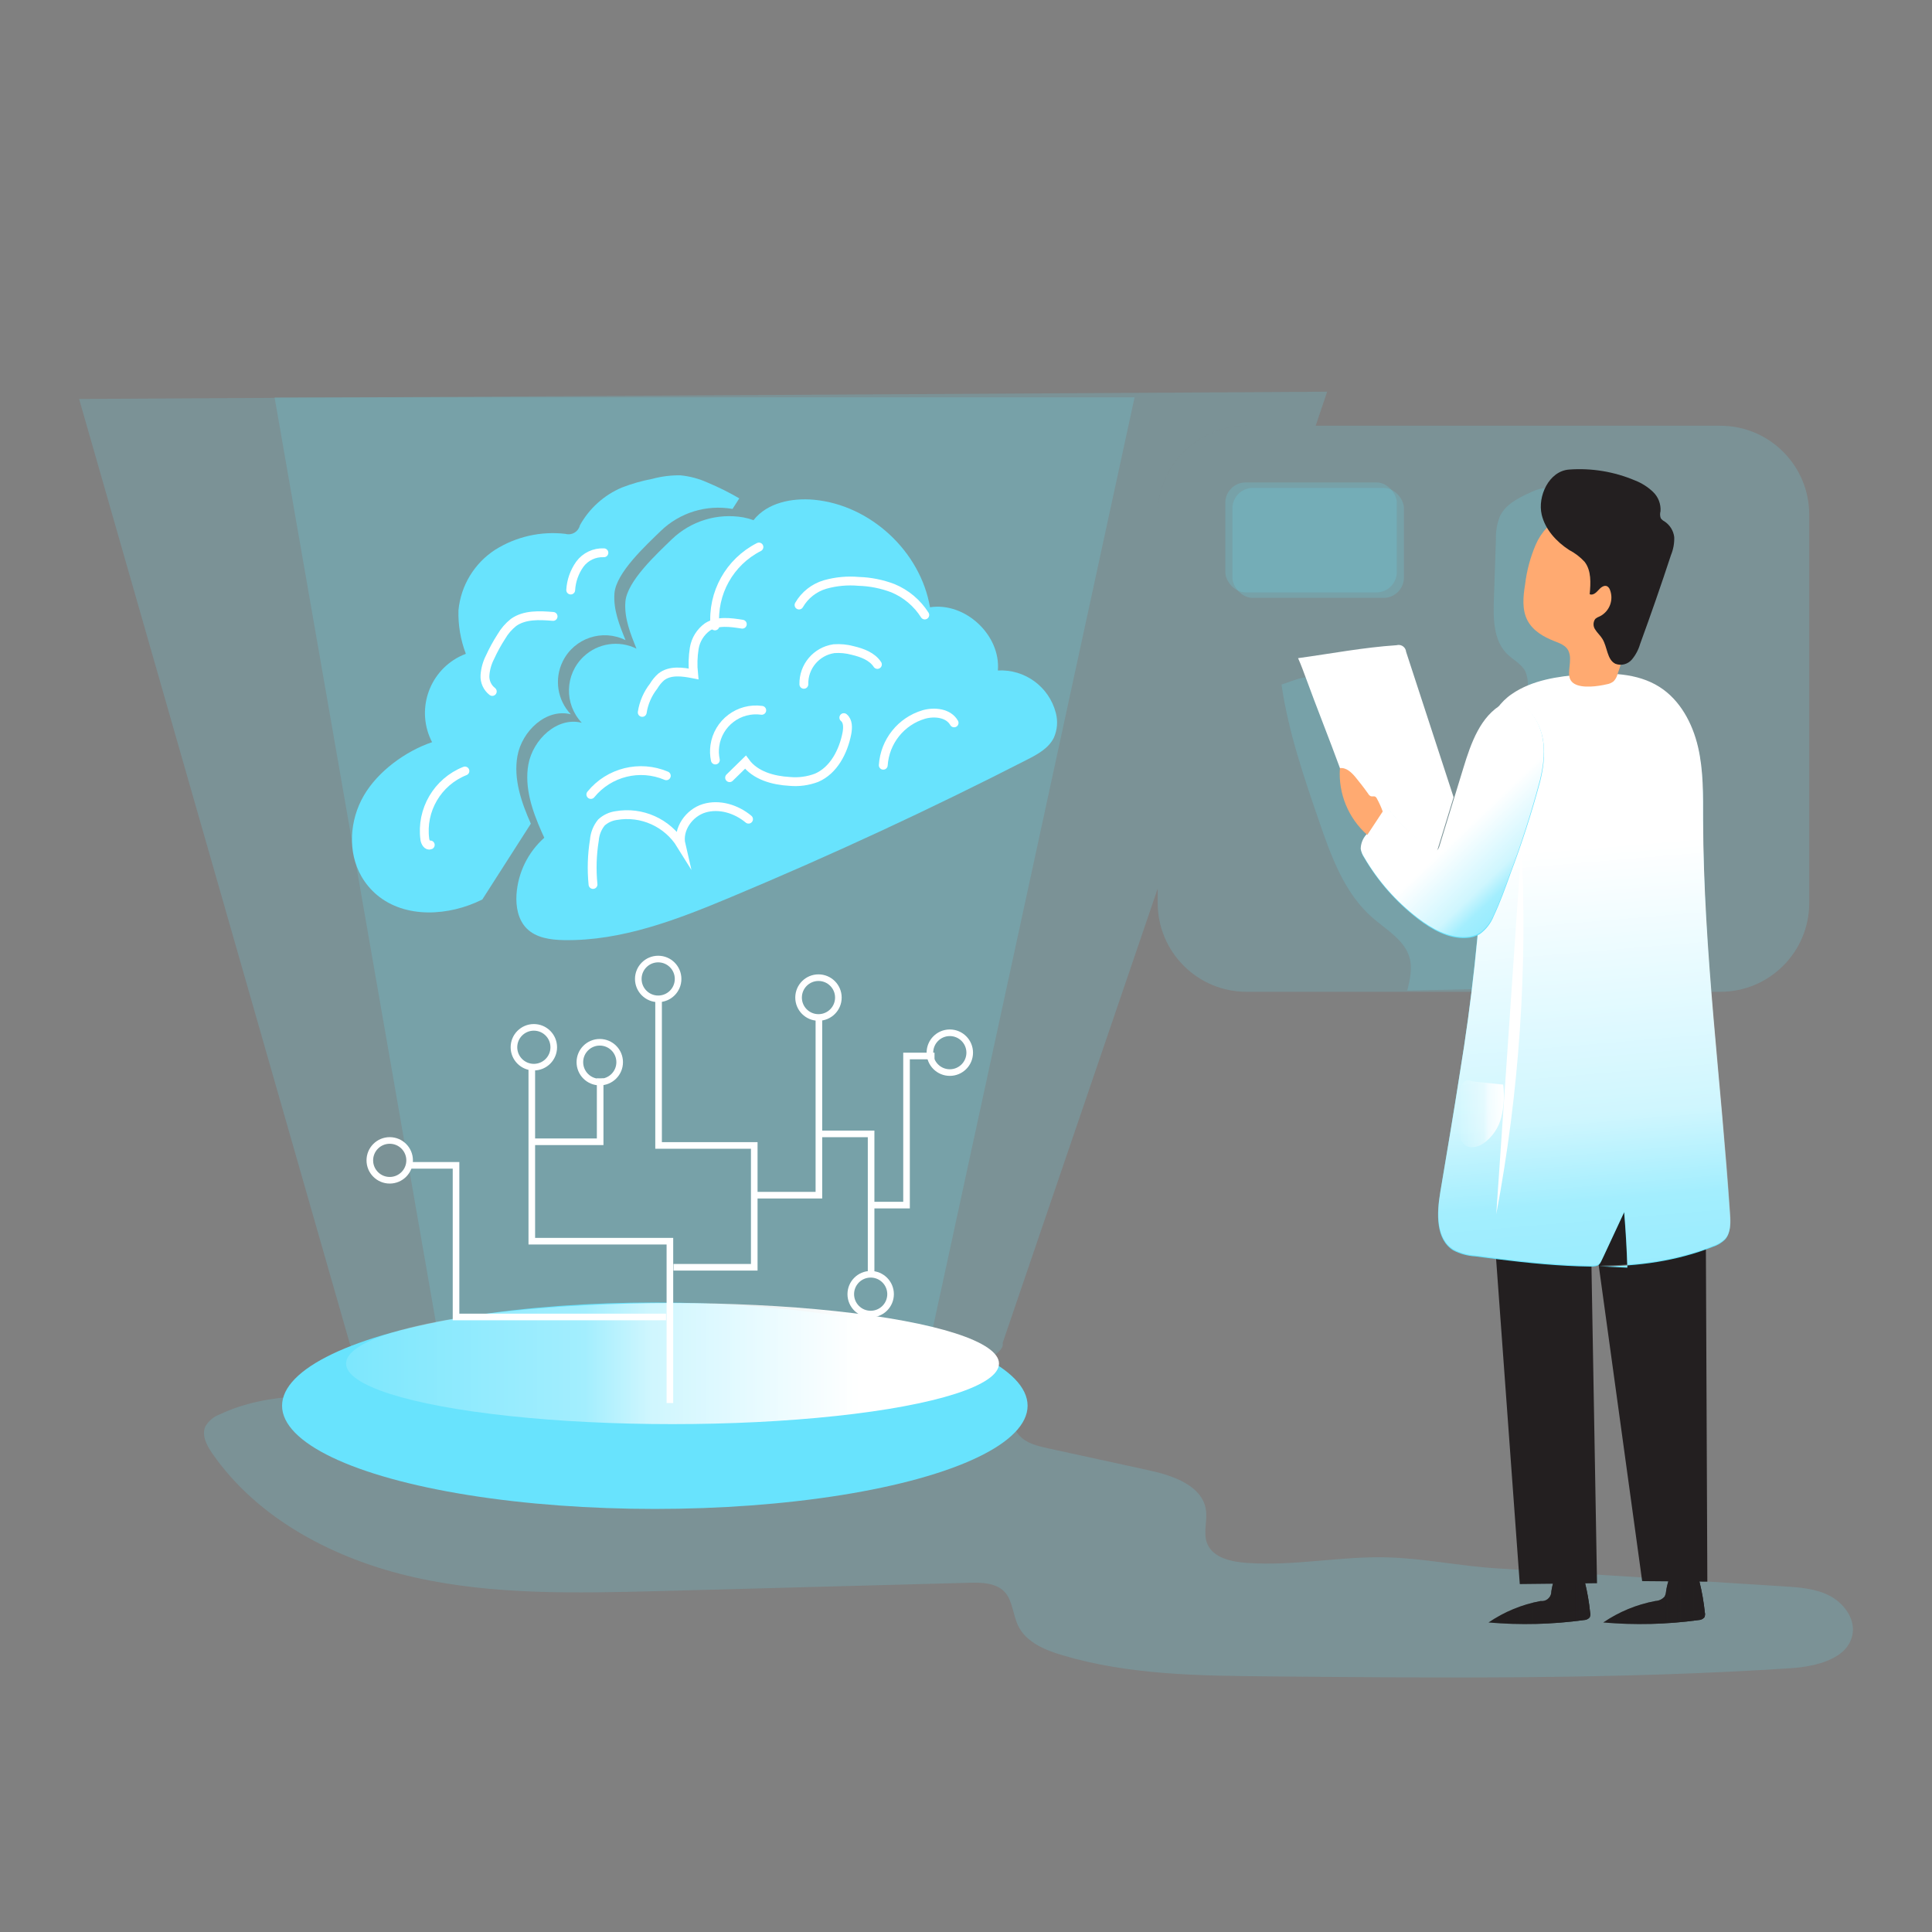 <svg transform="scale(1)" id="_0093_artificial_intelligence" xmlns="http://www.w3.org/2000/svg" xmlns:xlink="http://www.w3.org/1999/xlink" viewBox="0 0 500 500" class="show_show__wrapper__graphic__5Waiy "><rect x="0" y="0" width="500" height="500" fill="#808080" stroke="none"/><title>React</title><defs><style>.cls-1{stroke-linecap:round;stroke-width:2.29px;}.cls-1,.cls-2{fill:none;stroke:#fff;stroke-miterlimit:10;}.cls-3{fill:url(#linear-gradient);}.cls-3,.cls-4,.cls-5,.cls-6,.cls-7,.cls-8,.cls-9,.cls-10,.cls-11,.cls-12,.cls-13{stroke-width:0px;}.cls-2{stroke-width:1.71px;}.cls-4{isolation:isolate;opacity:.18;}.cls-4,.cls-13{fill:#68e3fd;}.cls-5{fill:url(#linear-gradient-4);}.cls-6{fill:url(#linear-gradient-2);}.cls-7{fill:url(#linear-gradient-3);}.cls-8{fill:url(#linear-gradient-5);}.cls-9{fill:url(#linear-gradient-6);}.cls-10{fill:#231f20;}.cls-11{fill:#fff;}.cls-12{fill:#ffaa71;}</style><linearGradient id="linear-gradient" x1="524.26" y1="3574.7" x2="693.24" y2="3574.7" gradientTransform="translate(-471 3927.59) scale(1 -1)" gradientUnits="userSpaceOnUse"><stop offset=".02" stop-color="#fff" stop-opacity="0"></stop><stop offset=".58" stop-color="#fff" stop-opacity=".39"></stop><stop offset=".68" stop-color="#fff" stop-opacity=".68"></stop><stop offset="1" stop-color="#fff"></stop></linearGradient><linearGradient id="linear-gradient-2" x1="860.2" y1="3448.2" x2="886.55" y2="3448.2" gradientTransform="translate(-474.98 3862.05) scale(1 -1)" gradientUnits="userSpaceOnUse"><stop offset="0" stop-color="#231f20" stop-opacity="0"></stop><stop offset="1" stop-color="#231f20"></stop></linearGradient><linearGradient id="linear-gradient-3" x1="889.89" y1="3448.19" x2="916.25" y2="3448.19" xlink:href="#linear-gradient-2"></linearGradient><linearGradient id="linear-gradient-4" x1="896.48" y1="3424.99" x2="878.15" y2="3642.09" gradientTransform="translate(-474.98 3862.05) scale(1 -1)" xlink:href="#linear-gradient"></linearGradient><linearGradient id="linear-gradient-5" x1="886.52" y1="3619" x2="856.93" y2="3650.2" gradientTransform="translate(-474.98 3862.05) scale(1 -1)" xlink:href="#linear-gradient"></linearGradient><linearGradient id="linear-gradient-6" x1="851.78" y1="3573.83" x2="864.16" y2="3573.83" gradientTransform="translate(-474.98 3862.05) scale(1 -1)" xlink:href="#linear-gradient"></linearGradient></defs><g id="shadow"><path class="cls-4" id="shadow-2" d="M322.86,404.49c-4.08-.28-8.93-1.26-10.44-5.03-1.1-2.74.12-5.9-.34-8.78-.96-6.18-8.39-8.77-14.58-10.13l-26.32-5.74c-2.73-.6-5.65-1.31-7.47-3.41-1.29-1.5-1.81-3.54-2.8-5.22-4.12-7.14-14.32-7.22-22.6-6.5-46.54,4.04-93.3,4.75-139.94,2.12-14.02-.79-28.76-1.76-41.44,4.21-1.6.58-2.94,1.7-3.79,3.16-1.01,2.25.32,4.83,1.72,6.87,11.87,17.21,31.92,27.59,52.5,32.2,20.57,4.6,41.92,4.06,63.01,3.54l80.46-2.16c3.19-.09,6.76,0,9.01,2.21s2.24,6.1,3.72,9.05c2.05,4.12,6.81,6.13,11.27,7.46,17.22,5.15,35.51,5.35,53.51,5.51,45.01.41,90.09.81,135.02-2.11,6.68-.44,15.09-2.44,16.1-8.98.61-4.02-2.36-7.92-5.98-9.8-3.62-1.88-7.92-2.17-12.04-2.43l-74.27-4.66c-9.44-.59-18.98-2.62-28.25-2.83-12.01-.33-23.84,2.29-36.04,1.44Z"></path><path class="cls-4" d="M331.65,177.15c1.73,12.09,5.72,23.73,9.69,35.29,3.15,9.16,6.59,18.77,13.9,25.11,3.6,3.14,8.26,5.72,9.56,10.33.76,2.76.07,5.7-.6,8.49l24.54-.55c.77.05,1.54-.1,2.23-.44.74-.56,1.27-1.36,1.49-2.27,1.9-5.42,1.78-11.29,2.08-17.03.71-14.16,4.38-28.75,13.97-39.14,1.32-1.2,2.39-2.65,3.17-4.25.5-1.62.65-3.33.45-5.02-.74-15.56-.9-31.12-.5-46.69.08-.92-.01-1.84-.28-2.73-.32-.68-.75-1.31-1.27-1.85l-7.08-8.26c-.4-.53-.89-.99-1.45-1.35-1.62-.94-3.67-.18-5.38.6-3.13,1.43-6.49,3.08-7.98,6.17-.76,1.91-1.12,3.96-1.05,6.02l-.53,15.6c-.18,4.98-.11,10.56,3.42,14.07,1.57,1.53,3.72,2.56,4.72,4.51.64,1.56.82,3.27.51,4.93-.33,2.95-.99,5.86-1.97,8.66-1.05,2.88-2.28,5.69-3.66,8.43l-14.16,29.51c-.34.68-.89,1.5-1.64,1.36-.44-.14-.81-.46-1.03-.87-9.63-14.16-14.88-31.17-25.78-44.41-1.7-2.07-4.07-4.91-6.74-5.77-2.96-.99-5.63.67-8.63,1.55Z"></path></g><g id="machine"><path class="cls-4" d="M343.47,101.38l-2.97,8.8h-17.89c-12.7,0-23,10.3-23,23h0v96.79l-40.13,117.61c1.52,5.37-30.98,16.12-86.16,15.53-80.4-.84-82.84-15.53-82.84-15.53L20.47,103.25l323-1.88Z"></path><path class="cls-4" d="M239.43,352.89l54.2-250.06H71.06l43.74,250.87s-22.79,13.88,57.61,14.73c55.15.58,68.56-10.16,67.02-15.53Z"></path><ellipse class="cls-13" cx="169.47" cy="363.8" rx="96.47" ry="26.71"></ellipse><ellipse class="cls-3" cx="174.05" cy="352.89" rx="84.49" ry="15.67"></ellipse><polyline class="cls-2" points="173.37 363.11 173.37 321.22 137.63 321.22 137.63 276.18"></polyline><circle class="cls-2" cx="138.16" cy="271.03" r="5.15"></circle><circle class="cls-2" cx="100.86" cy="300.3" r="5.15"></circle><circle class="cls-2" cx="155.22" cy="274.89" r="5.15"></circle><circle class="cls-2" cx="170.34" cy="253.35" r="5.15"></circle><circle class="cls-2" cx="211.82" cy="258.17" r="5.15"></circle><circle class="cls-2" cx="245.81" cy="272.43" r="5.15"></circle><circle class="cls-2" cx="225.33" cy="334.93" r="5.15"></circle><polyline class="cls-2" points="137.63 295.49 155.32 295.49 155.32 279.08"></polyline><polyline class="cls-2" points="174.3 327.97 195.2 327.97 195.2 296.44 170.44 296.44 170.44 258.5"></polyline><polyline class="cls-2" points="211.93 263.31 211.93 309.31 195.52 309.31"></polyline><polyline class="cls-2" points="172.37 340.83 118.02 340.83 118.02 301.59 105.47 301.59"></polyline><polyline class="cls-2" points="212.14 293.45 225.44 293.45 225.44 330.11"></polyline><polyline class="cls-2" points="225.44 311.88 234.61 311.88 234.61 273.29 241.85 273.29"></polyline></g><g id="screen"><path class="cls-4" d="M468.23,133.14v100.54c0,12.71-10.31,23-23.01,23h-122.61c-12.7,0-23-10.3-23-23h0v-100.54c.03-12.69,10.32-22.96,23-22.96h122.61c12.68,0,22.98,10.27,23.01,22.96Z"></path><rect class="cls-4" x="317.11" y="124.85" width="44.39" height="28.47" rx="5.28" ry="5.28"></rect><rect class="cls-4" x="318.95" y="126.27" width="44.39" height="28.47" rx="5.28" ry="5.28"></rect></g><g id="character"><path class="cls-10" d="M411.54,417.39c.08.4.03.81-.13,1.18-.38.44-.92.69-1.5.7-8.18,1.13-16.46,1.34-24.69.63,4.07-2.77,8.66-4.66,13.5-5.56,1.34.18,2.56-.77,2.74-2.1.02-.12.02-.24.02-.36.18-1.24.49-2.46.93-3.64.08-.28.24-.53.47-.71.25-.11.51-.14.78-.11l4.27.22c1.7.11,1.77,0,2.2,1.69.66,2.65,1.13,5.34,1.4,8.06Z"></path><path class="cls-10" d="M441.23,417.39c.08.4.03.81-.14,1.18-.38.44-.92.69-1.5.7-8.18,1.13-16.45,1.34-24.68.63,4.07-2.77,8.66-4.66,13.5-5.56.94-.04,1.82-.46,2.42-1.18.19-.4.31-.83.34-1.27.17-1.24.49-2.46.93-3.64.07-.28.24-.53.47-.71.24-.11.51-.14.77-.11l4.27.22c1.71.11,1.77,0,2.21,1.69.65,2.65,1.12,5.34,1.4,8.05Z"></path><path class="cls-6" d="M411.54,417.39c.08.4.03.81-.13,1.18-.38.44-.92.69-1.5.7-8.18,1.13-16.46,1.34-24.69.63,4.07-2.77,8.66-4.66,13.5-5.56,1.34.18,2.56-.77,2.74-2.1.02-.12.02-.24.02-.36.18-1.24.49-2.46.93-3.64.08-.28.24-.53.47-.71.25-.11.51-.14.78-.11l4.27.22c1.7.11,1.77,0,2.2,1.69.66,2.65,1.13,5.34,1.4,8.06Z"></path><path class="cls-7" d="M441.23,417.39c.08.4.03.81-.14,1.18-.38.44-.92.69-1.5.7-8.18,1.13-16.45,1.34-24.68.63,4.07-2.77,8.66-4.66,13.5-5.56.94-.04,1.82-.46,2.42-1.18.19-.4.31-.83.34-1.27.17-1.24.49-2.46.93-3.64.07-.28.24-.53.47-.71.24-.11.51-.14.77-.11l4.27.22c1.71.11,1.77,0,2.21,1.69.65,2.65,1.12,5.34,1.4,8.05Z"></path><path class="cls-10" d="M383.34,272.97l9.98,136.99,19.99-.22-1.72-97.96,13.4,97.41,16.87.15-.64-146.35s-18.59-34.45-57.88,9.97Z"></path><path class="cls-11" d="M346.78,198.79c-2.55-7-6.22-16.2-8.77-23.2-.65-1.77-1.3-3.54-2.07-5.26,8.63-1.18,16.82-2.77,25.5-3.35,1.03-.29,2.1.31,2.39,1.34.03.12.06.25.07.37l12.29,37.63-6.96,22.71-22.45-30.23Z"></path><path class="cls-13" d="M413.85,327.74c10.1,0,20.06-1.36,29.45-5.06,1.17-.37,2.23-1.01,3.12-1.86,1.5-1.66,1.44-4.18,1.29-6.41-2.3-34.05-6.9-67.98-7.01-102.1,0-6.3.11-12.68-1.32-18.81-1.43-6.14-4.64-12.12-9.96-15.5-5.79-3.68-13.12-3.74-19.97-3.23-6.36.48-12.98,1.46-18.23,5.06-12.04,8.26-6.86,30.06-7.4,42.49-.99,18.57-3,37.06-6.02,55.41-1.61,10.34-3.36,20.65-5.09,30.97-.9,5.35-1.18,12.04,3.39,14.89,1.74.91,3.66,1.44,5.62,1.56,7.93,1.03,15.89,2.02,23.88,2.44,1.99.11,3.99.18,5.98.2,2.45,0,2.36-.44,3.42-2.62,1.78-3.8,3.55-7.6,5.32-11.41.4,4.72.68,9.49.83,14.32"></path><path class="cls-5" d="M413.86,327.52c10.11,0,20.06-1.36,29.51-5.07,1.16-.37,2.23-1.01,3.1-1.86,1.5-1.66,1.45-4.17,1.3-6.41-2.3-34.05-6.9-67.98-7.01-102.1,0-6.3.11-12.68-1.32-18.8s-4.65-12.13-9.96-15.5c-5.79-3.68-13.12-3.75-19.98-3.23-6.36.48-12.98,1.46-18.22,5.05-12.04,8.2-6.86,30.06-7.4,42.49-.99,18.57-3.01,37.07-6.03,55.41-1.59,10.34-3.35,20.65-5.09,30.98-.89,5.35-1.18,12.03,3.4,14.88,1.74.92,3.65,1.45,5.61,1.56,7.94,1.03,15.89,2.02,23.89,2.44,1.99.11,3.99.18,5.98.2,2.45,0,2.36-.42,3.42-2.61,1.77-3.82,3.54-7.62,5.32-11.42.4,4.77.67,9.54.81,14.32"></path><path class="cls-13" d="M390.88,226.18c-1.31,3.67-2.62,7.34-4.28,10.86-.74,1.89-2,3.53-3.65,4.72-1.08.61-2.3.96-3.54.99-4.53.25-8.79-2.14-12.39-4.89-5.64-4.32-10.38-9.7-13.95-15.84-.42-.62-.7-1.33-.83-2.08.02-1.36.53-2.66,1.43-3.68l5.15-7.39c3.3,4.25,7.18,8.01,11.53,11.16.36.35.86.51,1.36.44.5-.15.72-.72.87-1.18l6.23-20.34c1.97-6.38,4.43-13.41,10.3-16.59.72-.43,1.53-.68,2.36-.74,1.5.11,2.9.82,3.86,1.98,5.1,5.22,4.86,12.13,3.26,18.65-2.17,8.1-4.74,16.08-7.71,23.92Z"></path><path class="cls-8" d="M390.85,225.91c-1.31,3.67-2.62,7.34-4.28,10.86-.74,1.89-2,3.53-3.65,4.72-1.1.62-2.34.97-3.6,1-4.52.24-8.78-2.15-12.38-4.9-5.64-4.31-10.38-9.7-13.95-15.84-.42-.62-.7-1.33-.84-2.07.02-1.36.54-2.67,1.44-3.69l5.15-7.38c3.29,4.25,7.17,8.01,11.53,11.15.35.35.85.51,1.35.44.51-.15.73-.72.89-1.18l6.23-20.34c1.96-6.4,4.41-13.42,10.3-16.59.71-.44,1.52-.69,2.36-.74,1.5.1,2.9.81,3.86,1.97,5.1,5.22,4.86,12.13,3.25,18.65-2.15,8.1-4.7,16.09-7.65,23.93Z"></path><path class="cls-12" d="M406.33,170.56c.02-.77-.14-1.53-.46-2.23-.7-1.33-2.27-1.89-3.66-2.43-2.74-1.07-5.46-2.66-6.85-5.24-1.52-2.82-1.18-6.26-.66-9.44.42-3.54,1.35-6.99,2.75-10.27,1.42-3.3,3.98-5.98,7.2-7.57,3.99-1.77,8.7-1.11,12.71.58,1.53.57,2.93,1.46,4.08,2.62,2.36,2.56,2.56,6.37,2.44,9.84-.31,9.58-2.09,19.06-5.28,28.1-.17.67-.51,1.28-.98,1.78-.51.42-1.13.69-1.78.79-2.21.52-6.29,1.11-8.38-.12-2.25-1.31-1.07-4.05-1.14-6.42Z"></path><path class="cls-10" d="M398.99,133.2c.91,3.84,3.79,6.98,7.08,9.12,1.51.79,2.87,1.82,4.02,3.07,1.78,2.29,1.59,5.5,1.32,8.39.81.37,1.68-.39,2.27-1.07s1.51-1.4,2.29-.96c.3.2.52.48.65.81,1.07,2.6-.01,5.59-2.5,6.9-.46.17-.89.41-1.27.72-.59.82-.59,1.94,0,2.76.52.85,1.3,1.51,1.82,2.36,1.35,2.12,1.18,5.41,3.4,6.49,1.49.56,3.16.14,4.21-1.05,1-1.18,1.74-2.56,2.17-4.05,2.8-7.66,5.47-15.35,8.01-23.08.6-1.46.88-3.04.83-4.61-.2-1.64-1.11-3.12-2.49-4.04-.4-.2-.74-.49-1-.85-.21-.58-.23-1.22-.06-1.82.12-1.87-.58-3.7-1.94-4.99-1.34-1.28-2.93-2.29-4.66-2.96-5.38-2.28-11.23-3.25-17.07-2.82-5.24.39-8.19,6.98-7.08,11.67Z"></path><path class="cls-11" d="M393.76,218.62c1.61,32.01-.58,64.1-6.53,95.6"></path><path class="cls-9" d="M389.02,280.68c.36,2.82.2,5.69-.48,8.45-.69,2.78-2.37,5.21-4.72,6.85-1.39.9-3.34,1.37-4.72.37-.84-.8-1.39-1.87-1.55-3.02-.58-2.25-.84-4.56-.77-6.88.11-1.76.8-6.41,2.93-6.88.57.04,1.13.15,1.68.32.84.11,1.69.18,2.53.27l5.11.53Z"></path><path class="cls-12" d="M353.85,216.08c-4.92-4.35-7.54-10.74-7.08-17.29,1.62-.22,3,1.1,4.04,2.36,1.04,1.26,2.24,2.8,3.27,4.26.15.29.39.51.68.65.39.13.86-.07,1.18.13.19.13.34.31.42.52.58,1.06,1.08,2.17,1.49,3.3"></path></g><g id="brain"><path class="cls-13" d="M272.68,191.03c-1.37,2.67-4.18,4.2-6.85,5.56-25.09,12.85-50.66,24.71-76.71,35.6-13.81,5.78-28.21,11.37-43.18,11.11-3.46-.06-7.2-.57-9.64-3.02-2.22-2.25-2.84-5.65-2.63-8.82.39-5.64,2.97-10.89,7.19-14.65l-.65-1.43c-2.47-5.57-4.53-11.57-3.47-17.53,1.18-6.47,7.46-12.42,13.82-10.8-4.6-4.86-4.39-12.52.47-17.12,3.68-3.49,9.15-4.31,13.69-2.06-1.58-3.88-3.2-7.95-2.87-12.13.41-5.35,8.19-12.44,11.99-16.15,4.93-4.75,11.82-6.87,18.56-5.69.89.17,1.76.41,2.61.72,3.54-4.53,9.95-5.81,15.69-5.28,14.59,1.37,27.52,13.37,29.98,27.82,9.09-1.4,18.32,7.18,17.57,16.36,6.97-.38,13.24,4.2,14.99,10.95.59,2.18.39,4.5-.55,6.55Z"></path><path class="cls-1" d="M239.33,159.16c-1.97-3.11-4.86-5.53-8.26-6.94-2.82-1.07-5.81-1.67-8.83-1.76-2.93-.26-5.88.01-8.71.81-2.85.84-5.26,2.74-6.74,5.31"></path><path class="cls-1" d="M166.21,184.37c.38-2.48,1.4-4.82,2.95-6.8.52-.88,1.17-1.68,1.94-2.36,2.27-1.82,5.54-1.36,8.39-.8-.23-2.22-.17-4.45.18-6.66.37-2.22,1.61-4.2,3.43-5.51,2.6-1.66,5.96-1.18,9.01-.7"></path><path class="cls-1" d="M246.92,187.08c-1.43-2.54-4.99-2.96-7.81-2.18-5.91,1.74-10.11,6.98-10.52,13.14"></path><path class="cls-1" d="M153.47,228.9c-.38-3.82-.26-7.67.35-11.46.13-1.68.77-3.29,1.84-4.59,1.05-.95,2.36-1.57,3.76-1.77,6.62-1.17,13.29,1.82,16.83,7.54-.93-3.99,2.07-8.26,6-9.44,3.93-1.18,8.32.19,11.47,2.82"></path><path class="cls-1" d="M218.38,185.72c1.12.91,1.06,2.62.8,4.05-.91,4.72-3.42,9.63-7.88,11.53-2.21.83-4.59,1.15-6.94.93-4.3-.24-8.9-1.51-11.44-4.98l-4.1,4.01"></path><path class="cls-1" d="M208.04,177.1c-.11-4.6,3.23-8.55,7.78-9.22,1.64-.12,3.29.04,4.87.47,2.44.58,5,1.51,6.38,3.61"></path><path class="cls-13" d="M191.33,128.97l-1.75,2.74c-6.74-1.18-13.64.93-18.56,5.69-3.81,3.71-11.58,10.8-12,16.15-.33,4.18,1.29,8.26,2.87,12.12-5.99-2.98-13.26-.54-16.23,5.45-2.27,4.56-1.44,10.05,2.07,13.74-6.36-1.62-12.66,4.33-13.82,10.8-1.06,5.9,1,11.96,3.47,17.51l-12.56,19.62c-8.63,4.32-19.91,4.99-27.27-1.18-1.6-1.35-2.95-2.97-4-4.78-3.65-6.33-3.07-14.56.57-20.88,3.64-6.31,10.81-11.54,17.7-13.88-4.17-8.04-1.03-17.93,7.01-22.1.56-.29,1.14-.55,1.73-.77-1.37-3.6-2.02-7.43-1.91-11.27.61-6.4,4.11-12.17,9.51-15.66,5.41-3.4,11.82-4.85,18.16-4.11,1.6.46,3.26-.47,3.72-2.07.01-.04.02-.08.03-.13,2.43-4.38,6.24-7.82,10.85-9.78,2.55-.99,5.19-1.74,7.87-2.25,2.38-.64,4.83-.95,7.29-.92,2.45.24,4.84.88,7.08,1.9,2.81,1.17,5.54,2.53,8.17,4.07Z"></path><path class="cls-1" d="M185.02,161.99c-.71-8.49,3.79-16.56,11.39-20.42"></path><path class="cls-1" d="M197.14,183.83c-5.89-.82-11.32,3.29-12.14,9.18-.17,1.23-.13,2.47.13,3.68"></path><path class="cls-1" d="M172.44,200.77c-6.86-2.92-14.83-.95-19.53,4.84"></path><path class="cls-1" d="M127.4,178.95c-1.29-1-2-2.58-1.89-4.21.12-1.61.56-3.19,1.3-4.63.85-1.86,1.83-3.65,2.94-5.37.81-1.4,1.88-2.64,3.15-3.65,2.87-2.05,6.73-1.85,10.24-1.56"></path><path class="cls-1" d="M156.29,143.06c-2.44-.12-4.78.99-6.23,2.95-1.4,1.97-2.22,4.28-2.36,6.69"></path><path class="cls-1" d="M111.35,218.67c-.71.32-1.29-.67-1.4-1.44-1.02-7.58,3.26-14.88,10.37-17.7"></path></g></svg>